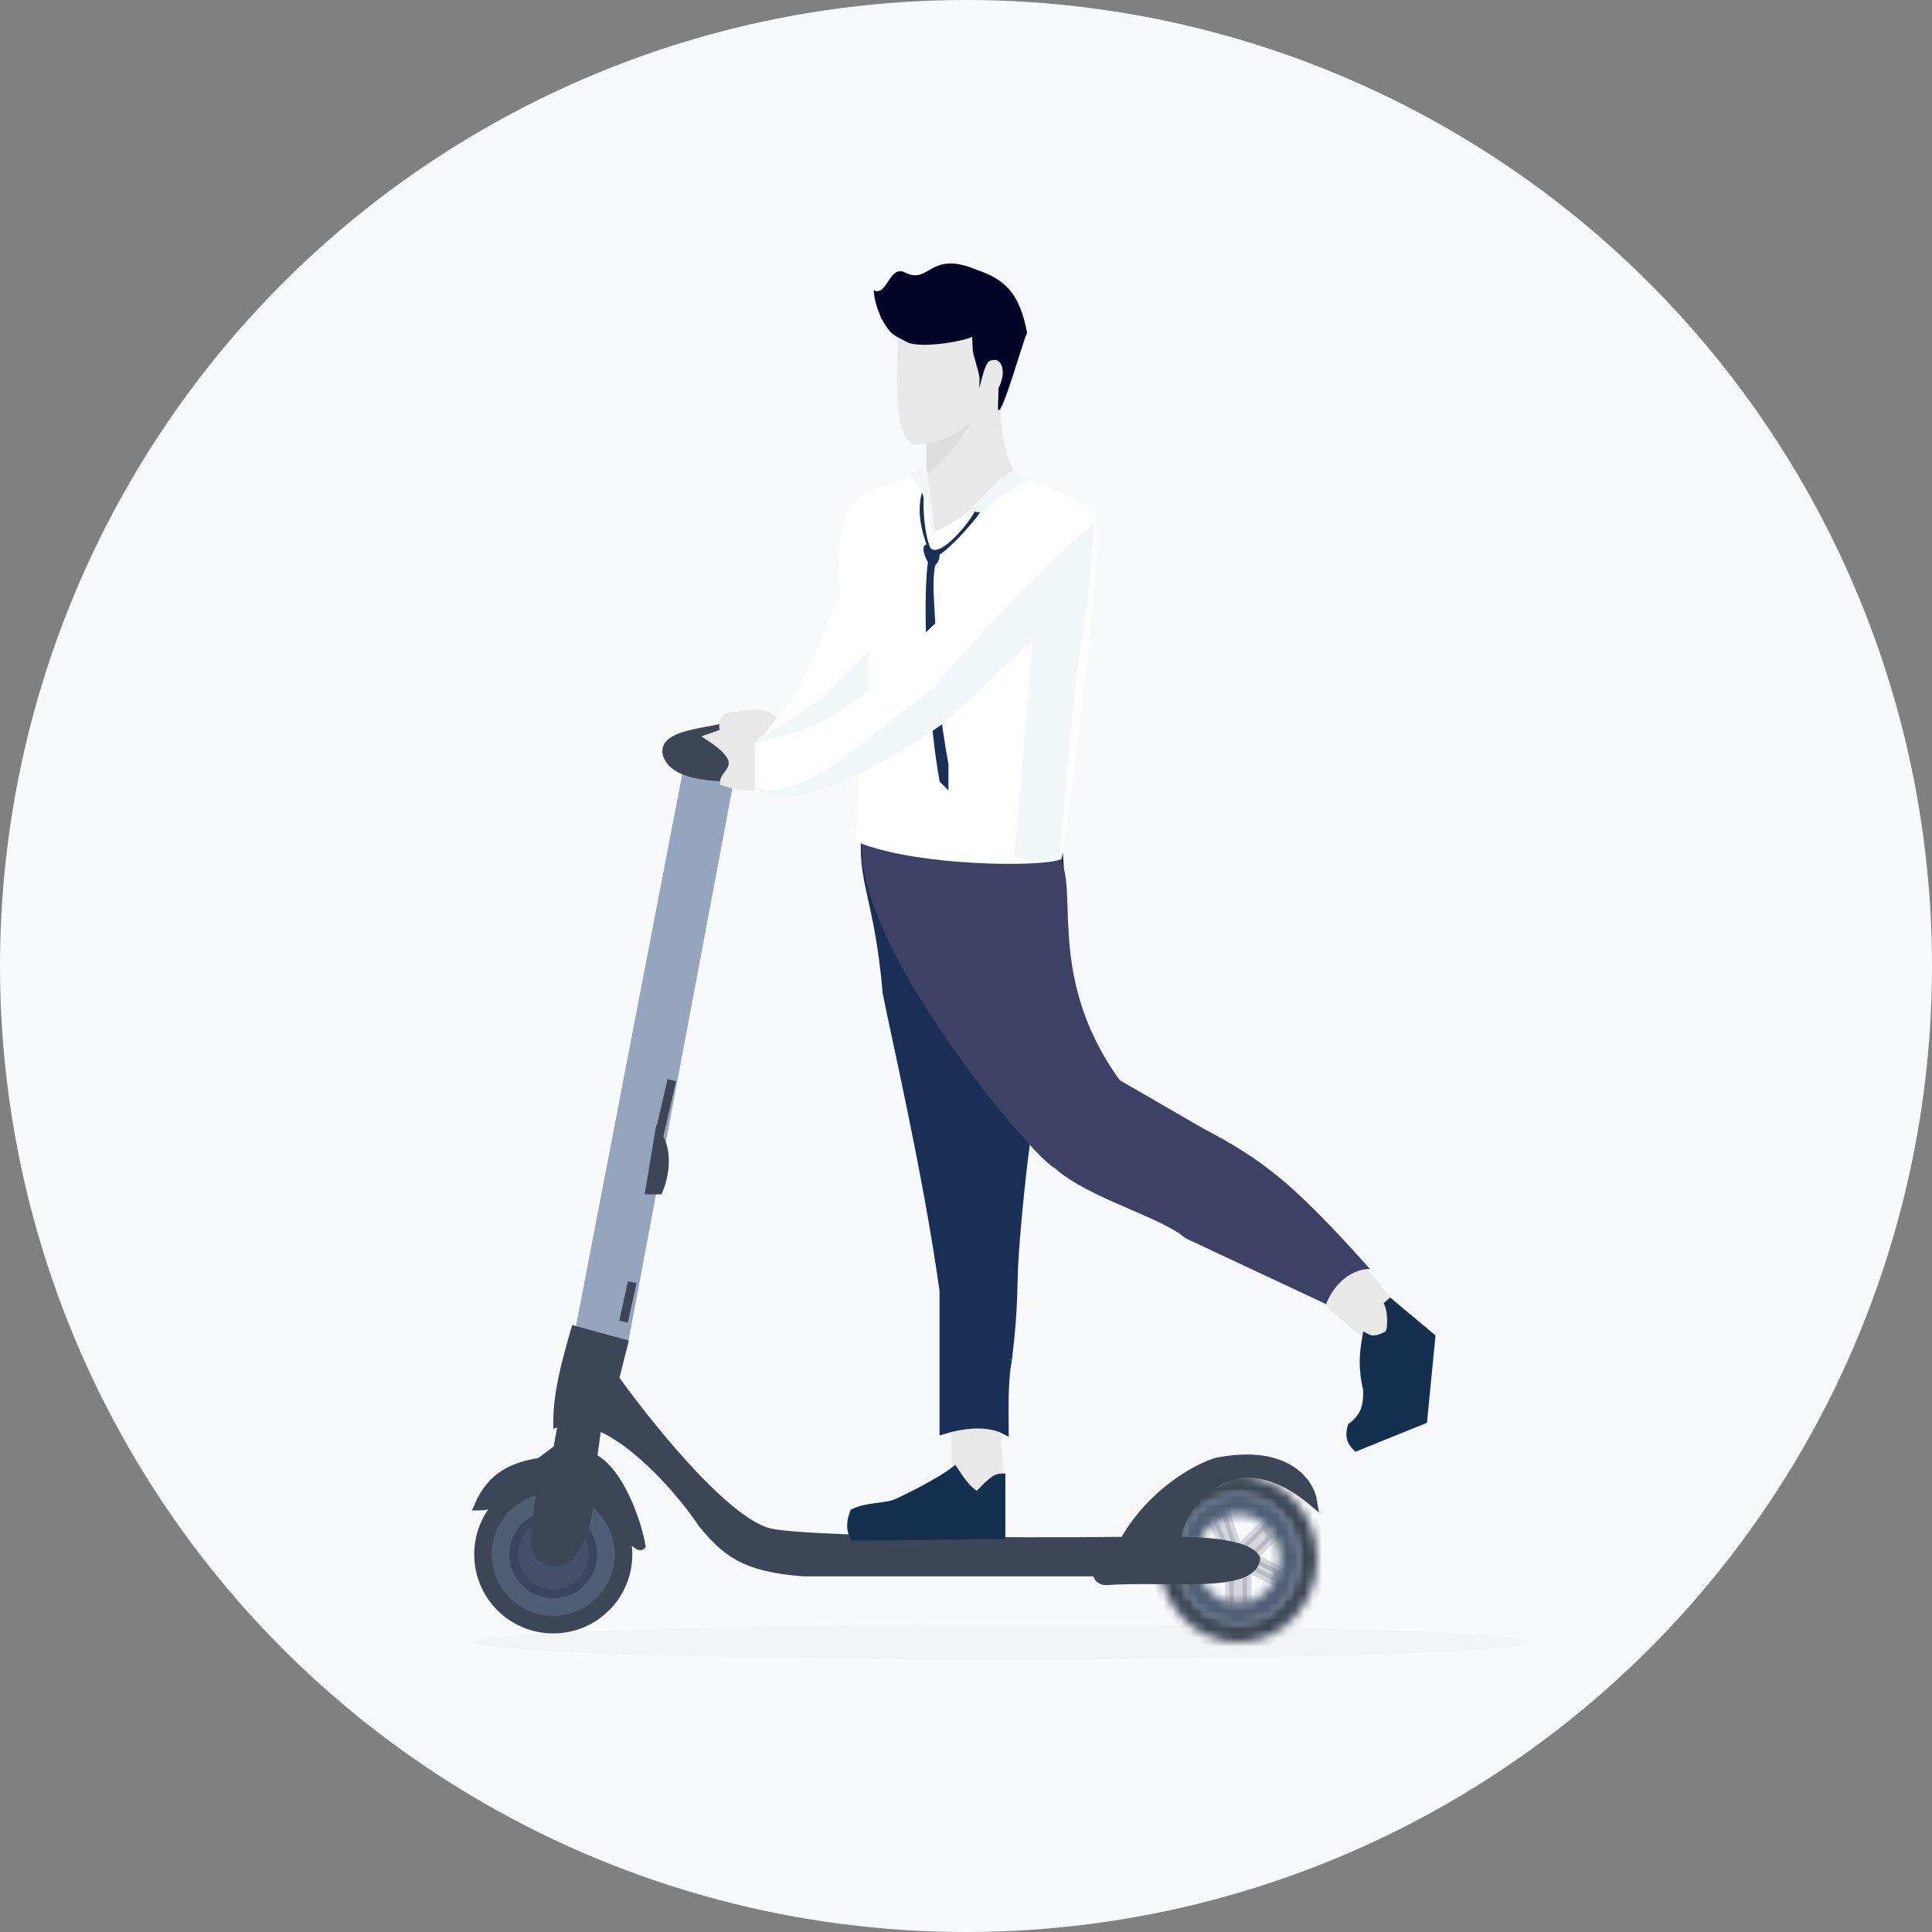 <svg width="220" height="220" viewBox="0 0 220 220" fill="none" xmlns="http://www.w3.org/2000/svg">
<rect x="0" y="0" width="220" height="220" fill="#808080" stroke="none"/>
<circle cx="110" cy="110" r="110" fill="#F7F9FB"/>
<ellipse opacity="0.1" cx="114" cy="187" rx="60" ry="2" fill="#C4C4C4"/>
<path d="M144 173.5L145 175L142.667 177.333L146 179L145 180L142 178.5V183H140V177.5L138 173L139.5 172L141 176.5L144 173.5Z" fill="#040427" fill-opacity="0.14"/>
<path d="M142 177L146 179L145 180L142 178.5V183H140V177.5L138 173L139.5 172L141 176.5L144 173.5L145 175L142.5 177.5" stroke="#040427" stroke-opacity="0.14"/>
<path d="M66 151.5L79 84L83.5 86.5L71 153L66 151.5Z" fill="#96A5BE" stroke="#96A5BE"/>
<path d="M75 135.5C75.5 134.333 76.2 131.5 75 129.5L74 135.5H75Z" fill="#3D4656"/>
<path d="M72 146L71 150.5M76.5 123L75 129.5M75 129.5C76.2 131.5 75.5 134.333 75 135.5H74L75 129.5Z" stroke="#3D4656"/>
<circle cx="63" cy="177" r="8.5" fill="#3D4656" stroke="#3D4656"/>
<mask id="path-9-inside-1" fill="white">
<path d="M150 177.5C150 182.747 145.971 187 141 187C136.029 187 132 182.747 132 177.5C132 172.253 136.029 168 141 168C145.971 168 150 172.253 150 177.5ZM134.264 177.5C134.264 181.427 137.28 184.61 141 184.61C144.72 184.61 147.736 181.427 147.736 177.5C147.736 173.573 144.72 170.39 141 170.39C137.28 170.39 134.264 173.573 134.264 177.5Z"/>
</mask>
<path d="M150 177.5C150 182.747 145.971 187 141 187C136.029 187 132 182.747 132 177.5C132 172.253 136.029 168 141 168C145.971 168 150 172.253 150 177.5ZM134.264 177.5C134.264 181.427 137.28 184.61 141 184.61C144.72 184.61 147.736 181.427 147.736 177.5C147.736 173.573 144.72 170.39 141 170.39C137.28 170.39 134.264 173.573 134.264 177.5Z" fill="#3D4656" stroke="#3D4656" stroke-width="2" mask="url(#path-9-inside-1)"/>
<mask id="path-10-inside-2" fill="white">
<path d="M148 177.5C148 181.642 144.866 185 141 185C137.134 185 134 181.642 134 177.5C134 173.358 137.134 170 141 170C144.866 170 148 173.358 148 177.5ZM136.278 177.5C136.278 180.294 138.392 182.559 141 182.559C143.608 182.559 145.722 180.294 145.722 177.5C145.722 174.706 143.608 172.441 141 172.441C138.392 172.441 136.278 174.706 136.278 177.5Z"/>
</mask>
<path d="M148 177.5C148 181.642 144.866 185 141 185C137.134 185 134 181.642 134 177.5C134 173.358 137.134 170 141 170C144.866 170 148 173.358 148 177.5ZM136.278 177.5C136.278 180.294 138.392 182.559 141 182.559C143.608 182.559 145.722 180.294 145.722 177.5C145.722 174.706 143.608 172.441 141 172.441C138.392 172.441 136.278 174.706 136.278 177.5Z" fill="#4F5D75" stroke="#4F5D75" stroke-width="2" mask="url(#path-10-inside-2)"/>
<circle cx="63" cy="177" r="6.5" fill="#4F5D75" stroke="#4F5D75"/>
<circle cx="63" cy="177" r="5" fill="#040427" fill-opacity="0.14"/>
<circle cx="63" cy="177" r="4.5" stroke="#040427" stroke-opacity="0.14"/>
<path d="M65.5 151.5L71 153L70 157C72.5 160.5 82 173 87.5 174.5C91 175.455 114.833 175.667 128 175.5C131.2 169.9 136.333 167.167 138.5 166.5C146.5 164.9 149.167 168.833 149.5 171C140 163 134 172 134 175.5C139.5 175.5 142.5 176.333 143 177.5C142.5 181 133 179.5 126 180C125.5 180.036 124.833 179.667 125 179H91.5C84.5 178.5 82.5 176.5 80 173.5C77.754 170.131 72.704 164.238 68 162.33L67.5 166C70.5 167.5 72.5 173.167 73 176C72.6 176.4 68.833 172.167 67 170C67.4 170.8 66.5 176 64.5 177.5C62.5 178.5 61 177 61 176C61 174 61.333 170.5 62 168L57 170.5C56.6 171.3 55.167 171.5 54.5 171.5C56 168 58.5 167 61.5 166.5L63.5 165L64.086 161.83C63.888 161.873 63.693 161.93 63.5 162C63.5 158.501 64.499 155.003 65.499 151.504L65.5 151.5Z" fill="#3D4656"/>
<path d="M76 86C76.333 86.667 77 88.5 83.5 88.5C83.5 85.833 85 82.5 84.5 82C83.5 83.5 75 83 76 86Z" fill="#3D4656"/>
<path d="M68 162.33C72.704 164.238 77.754 170.131 80 173.5C82.5 176.5 84.5 178.5 91.5 179H125C124.833 179.667 125.5 180.036 126 180C133 179.5 142.5 181 143 177.5C142.5 176.333 139.5 175.5 134 175.5C134 172 140 163 149.5 171C149.167 168.833 146.5 164.9 138.5 166.5C136.333 167.167 131.2 169.9 128 175.5C114.833 175.667 91 175.455 87.5 174.5C82 173 72.5 160.5 70 157L71 153L65.5 151.5C64.5 155 63.5 158.5 63.5 162C63.693 161.93 63.888 161.873 64.086 161.83M68 162.33L67.5 166M68 162.33C66.641 161.779 65.312 161.56 64.086 161.83M67.5 166L63.5 165M67.5 166C70.5 167.5 72.5 173.167 73 176C72.6 176.4 68.833 172.167 67 170C67.4 170.8 66.5 176 64.5 177.5C62.5 178.5 61 177 61 176C61 174 61.333 170.5 62 168L57 170.5C56.6 171.3 55.167 171.5 54.5 171.5C56 168 58.5 167 61.5 166.5L63.5 165M63.5 165L64.086 161.83M83.5 88.5C77 88.5 76.333 86.667 76 86C75 83 83.5 83.5 84.5 82C85 82.5 83.5 85.833 83.5 88.5Z" stroke="#3D4656"/>
<path d="M104 50C102.48 48.86 102.5 43 102.775 38.563C104.675 39.133 109.233 38.184 110.373 38.184C110.373 39.893 110.563 43.236 111.322 42.932C111.133 42.172 111.133 40.843 111.702 40.273C112.272 39.703 113.488 39.361 113.792 41.033C113.892 41.483 113.942 42.123 113.826 42.752C113.768 43.066 113.668 43.378 113.512 43.661C113.184 46.055 113.596 52.423 115.311 54.139C113.412 56.038 108.963 59.93 107 60.5C106.5 58.5 106.004 55.468 106.004 53.379C106.194 51.669 106.194 50.72 106.004 49.85C105.5 50 104.415 50.311 104 50Z" fill="#E8E8E8"/>
<path d="M154.959 144.237C153.566 144.681 150.856 146.099 151.16 148.226L154.959 151.5C155.529 151.88 157.393 152.804 158 152.5C158.633 151.55 158.608 148.682 158 148.226L154.959 144.237Z" fill="#E8E8E8"/>
<path d="M113.412 162.405C112.019 162.215 109.157 162.025 108.853 162.785V167.533L111.322 170.193L113.792 168.103L113.412 162.405Z" fill="#E8E8E8"/>
<path d="M82.5 89C82.5 88 85.5 87 81 84C81.356 83.881 81.889 83.645 82.5 83.461C82.1 81.492 83 81.667 84 81.5C87 81 87.667 81.667 88 82L86 84V89.5C85 89.5 84 89.5 82.5 89Z" fill="#E8E8E8"/>
<path d="M111.702 44.831C111.639 45.781 111.322 46.942 110.373 47.681C109.078 48.687 107.457 49.885 106.004 49.85M111.702 44.831C113.982 44.528 114.045 42.172 113.792 41.033C113.488 39.361 112.272 39.703 111.702 40.273C111.133 40.843 111.133 42.172 111.322 42.932C110.563 43.236 110.373 39.893 110.373 38.184C109.233 38.184 104.675 39.133 102.775 38.563C102.5 43 102.48 48.86 104 50C104.415 50.311 105.5 50 106.004 49.85M111.702 44.831L113.826 42.752C113.067 43.056 113.222 52.049 115.311 54.139C113.412 56.038 108.963 59.93 107 60.5C106.5 58.5 106.004 55.468 106.004 53.379C106.194 51.669 106.194 50.72 106.004 49.85M86 84V89.5C85 89.5 84 89.5 82.5 89C82.5 88 85.5 87 81 84C81.356 83.881 81.889 83.645 82.5 83.461M86 84C84.969 82.969 83.607 83.128 82.5 83.461M86 84L88 82C87.667 81.667 87 81 84 81.5C83 81.667 82.1 81.492 82.5 83.461M151.16 148.226C150.856 146.099 153.566 144.681 154.959 144.237L158 148.226C158.608 148.682 158.633 151.55 158 152.5C157.393 152.804 155.529 151.88 154.959 151.5L151.16 148.226ZM108.853 162.785C109.157 162.025 112.019 162.215 113.412 162.405L113.792 168.103L111.322 170.193L108.853 167.533V162.785Z" stroke="#E8E8E8"/>
<path d="M105.5 54V50.5C107.399 50.31 109.419 49.14 110.559 48C109.482 50.216 107.399 52.67 105.5 54Z" fill="#DEDDDD"/>
<path d="M111.071 41.133C110.702 39.837 110.783 40.202 110.702 38.347C109.555 38.927 104.649 39.726 103.215 38.927C101.782 38.128 101.495 38.276 100.349 36.245C100.016 35.311 99.627 34.703 99.489 33.054C101.012 33.818 101.267 30.125 103.042 31.023C105.909 32.474 105.796 28.412 111.242 30.733C114.369 31.788 116.116 33.344 116.955 37.895C116.393 39.15 114.204 47.01 113.698 46.695C113.567 46.614 113.698 45.666 113.698 44.209C114.791 42.023 113.892 40.482 112.653 41.133C112.288 41.325 111.958 42.401 111.512 44.209C111.512 42.853 111.715 43.391 111.071 41.133Z" fill="#040427"/>
<path d="M99.001 92.5C106.409 94.589 113.983 96.116 120.251 96.116C122.074 100.522 116.84 123.056 115.501 143C115.286 146.202 115.501 148.5 114.732 154.807C114.229 157.328 114.363 161.265 114.363 162.785C112.653 161.898 109.994 162.025 107.488 162.785V146.993C105.625 133.5 101.734 116.913 101.001 113C100.001 101 97.481 99.908 99.001 92.5Z" fill="#192F56"/>
<path d="M107.488 146.993C105.625 133.5 101.734 116.913 101.001 113C100.001 101 97.481 99.908 99.001 92.5C106.409 94.589 113.983 96.116 120.251 96.116C122.074 100.522 116.84 123.056 115.501 143C115.286 146.202 115.501 148.5 114.732 154.807M107.488 146.993V162.785C109.994 162.025 112.653 161.898 114.363 162.785C114.363 161.265 114.229 157.328 114.732 154.807M107.488 146.993C110.072 149.635 112.608 152.291 114.732 154.807" stroke="#192F56"/>
<path d="M98.406 94.406L102.584 94.976L120.087 97C123.5 100 118.5 110.5 127.5 123L137 128.5C144 132.15 147.5 135 156 144.5C154 144.5 152 146 151 148.5L135 141C132.151 138.531 124 136.5 120.087 133C117.352 131.632 95.493 105.549 98.406 94.406Z" fill="#3D4165"/>
<path d="M98.596 56.608C100.875 55.658 103.291 55.14 105 54C105 57.039 105.171 61.57 106.5 61C109.349 60.24 113.918 55.785 115.501 54.139C119.11 56.608 122.528 56.608 124.238 58.697C125.302 59.457 122.338 85.352 120.439 97.445C118.16 98.205 104.838 98.159 98 95.5L98.475 86.487L95 88L86.492 90.008V84.5L86.961 84.305C87.892 83.526 89.68 80.82 90.5 80C91.669 78.831 95.975 68.232 96.127 67.624C95.874 63.699 95.557 58.697 98.596 56.608Z" fill="white"/>
<path d="M86.492 84.5C87.062 84.802 89.5 81 90.5 80C91.669 78.831 95.975 68.232 96.127 67.624C95.874 63.699 95.557 58.697 98.596 56.608C100.875 55.658 103.291 55.14 105 54C105 57.039 105.171 61.57 106.5 61C109.349 60.24 113.918 55.785 115.501 54.139C119.11 56.608 122.528 56.608 124.238 58.697C125.302 59.457 122.338 85.352 120.439 97.445C118.16 98.205 104.838 98.159 98 95.5L98.5 86L95 88M86.492 84.5V90.008L95 88M86.492 84.5L96.127 80.5L95 88M86.492 84.5L95 88M122.908 71.043L117.59 72.373C114.741 75.982 108.701 83.086 107.333 82.63L95 88" stroke="white"/>
<path d="M111 58C111.058 58 111.055 58.075 111.002 58.206C111.144 58.449 111.922 58.078 111.5 58.5C110.744 59.627 108.05 62.569 107 63.145C107 63.482 106.889 64.07 106.5 64.347C106.122 66.297 106.372 68.144 106.5 71L105.438 72C105.354 68.726 105.417 65.843 105.66 64C105.233 63.307 104.869 62.124 105.5 62C104.917 60.359 104.382 58.162 105 56L105.403 55.194C105.433 55.115 105.465 55.05 105.5 55L105.403 55.194C104.956 56.387 105.132 60.736 106 62.5C106.114 62.5 106.212 62.546 106.3 62.613C107.763 62.821 110.627 59.128 111.002 58.206C110.976 58.161 110.971 58.096 111 58Z" fill="#192F56"/>
<path d="M108 90L107 89C106.538 86.46 106.156 83.28 105.882 80L106.869 79.5C107.224 82.398 107.649 85.069 108 87V90Z" fill="#192F56"/>
<path d="M115.502 97.635C116.831 98.015 118.921 98.205 120.63 97.635L122.434 77.976L123.859 68.384L124.619 59.647C118.541 64.395 109.993 73.892 106.195 78.451C101.5 81.5 90.939 92.269 86 89.5C88.8 93.9 101.39 86.626 107.334 82.44L117.591 72.943L115.502 97.635Z" fill="#F1F6F8"/>
<path d="M99 78.5C94 82.44 91.5 83.44 86 84.5L93.5 79.5L99 74C99 76.5 98.5 77 99 78.5Z" fill="#F1F6F8"/>
<path d="M103.5 54L105.5 53C105.695 55 106.442 58.535 106.442 62.035C105.942 60.535 105.656 55.6 103.5 54Z" fill="#F1F6F8"/>
<path d="M117 54.5L115.502 53.5C113.573 54.602 113.122 55.249 110 58.5C110.736 58.272 110.5 58 112 58.5C115 55 117.591 55 117 54.5Z" fill="#F1F6F8"/>
<path d="M113.981 174.751V168.293C113.221 168.293 112.271 169.433 111.322 170.382C110.245 169.876 109.422 168.673 108.662 167.533C106.89 168.863 103.724 170.422 102.204 171.142C101.001 171.712 98.785 171.522 97.266 172.282C97.076 172.852 96.696 173.801 97.266 174.941L113.981 174.751Z" fill="#152F4E" stroke="#152F4E"/>
<path d="M162.941 152.283L157.988 148.139C158.663 149.301 158.531 151.812 158.108 151.983C157.627 152.314 156.454 152.857 155.605 152.381C155.283 154.286 155.16 155.839 155.733 158.27C155.727 159.775 155.673 161.163 153.95 162.474C153.706 163.392 153.744 163.992 154.452 164.73L162.024 161.668L162.941 152.283Z" fill="#152F4E" stroke="#152F4E"/>
</svg>
